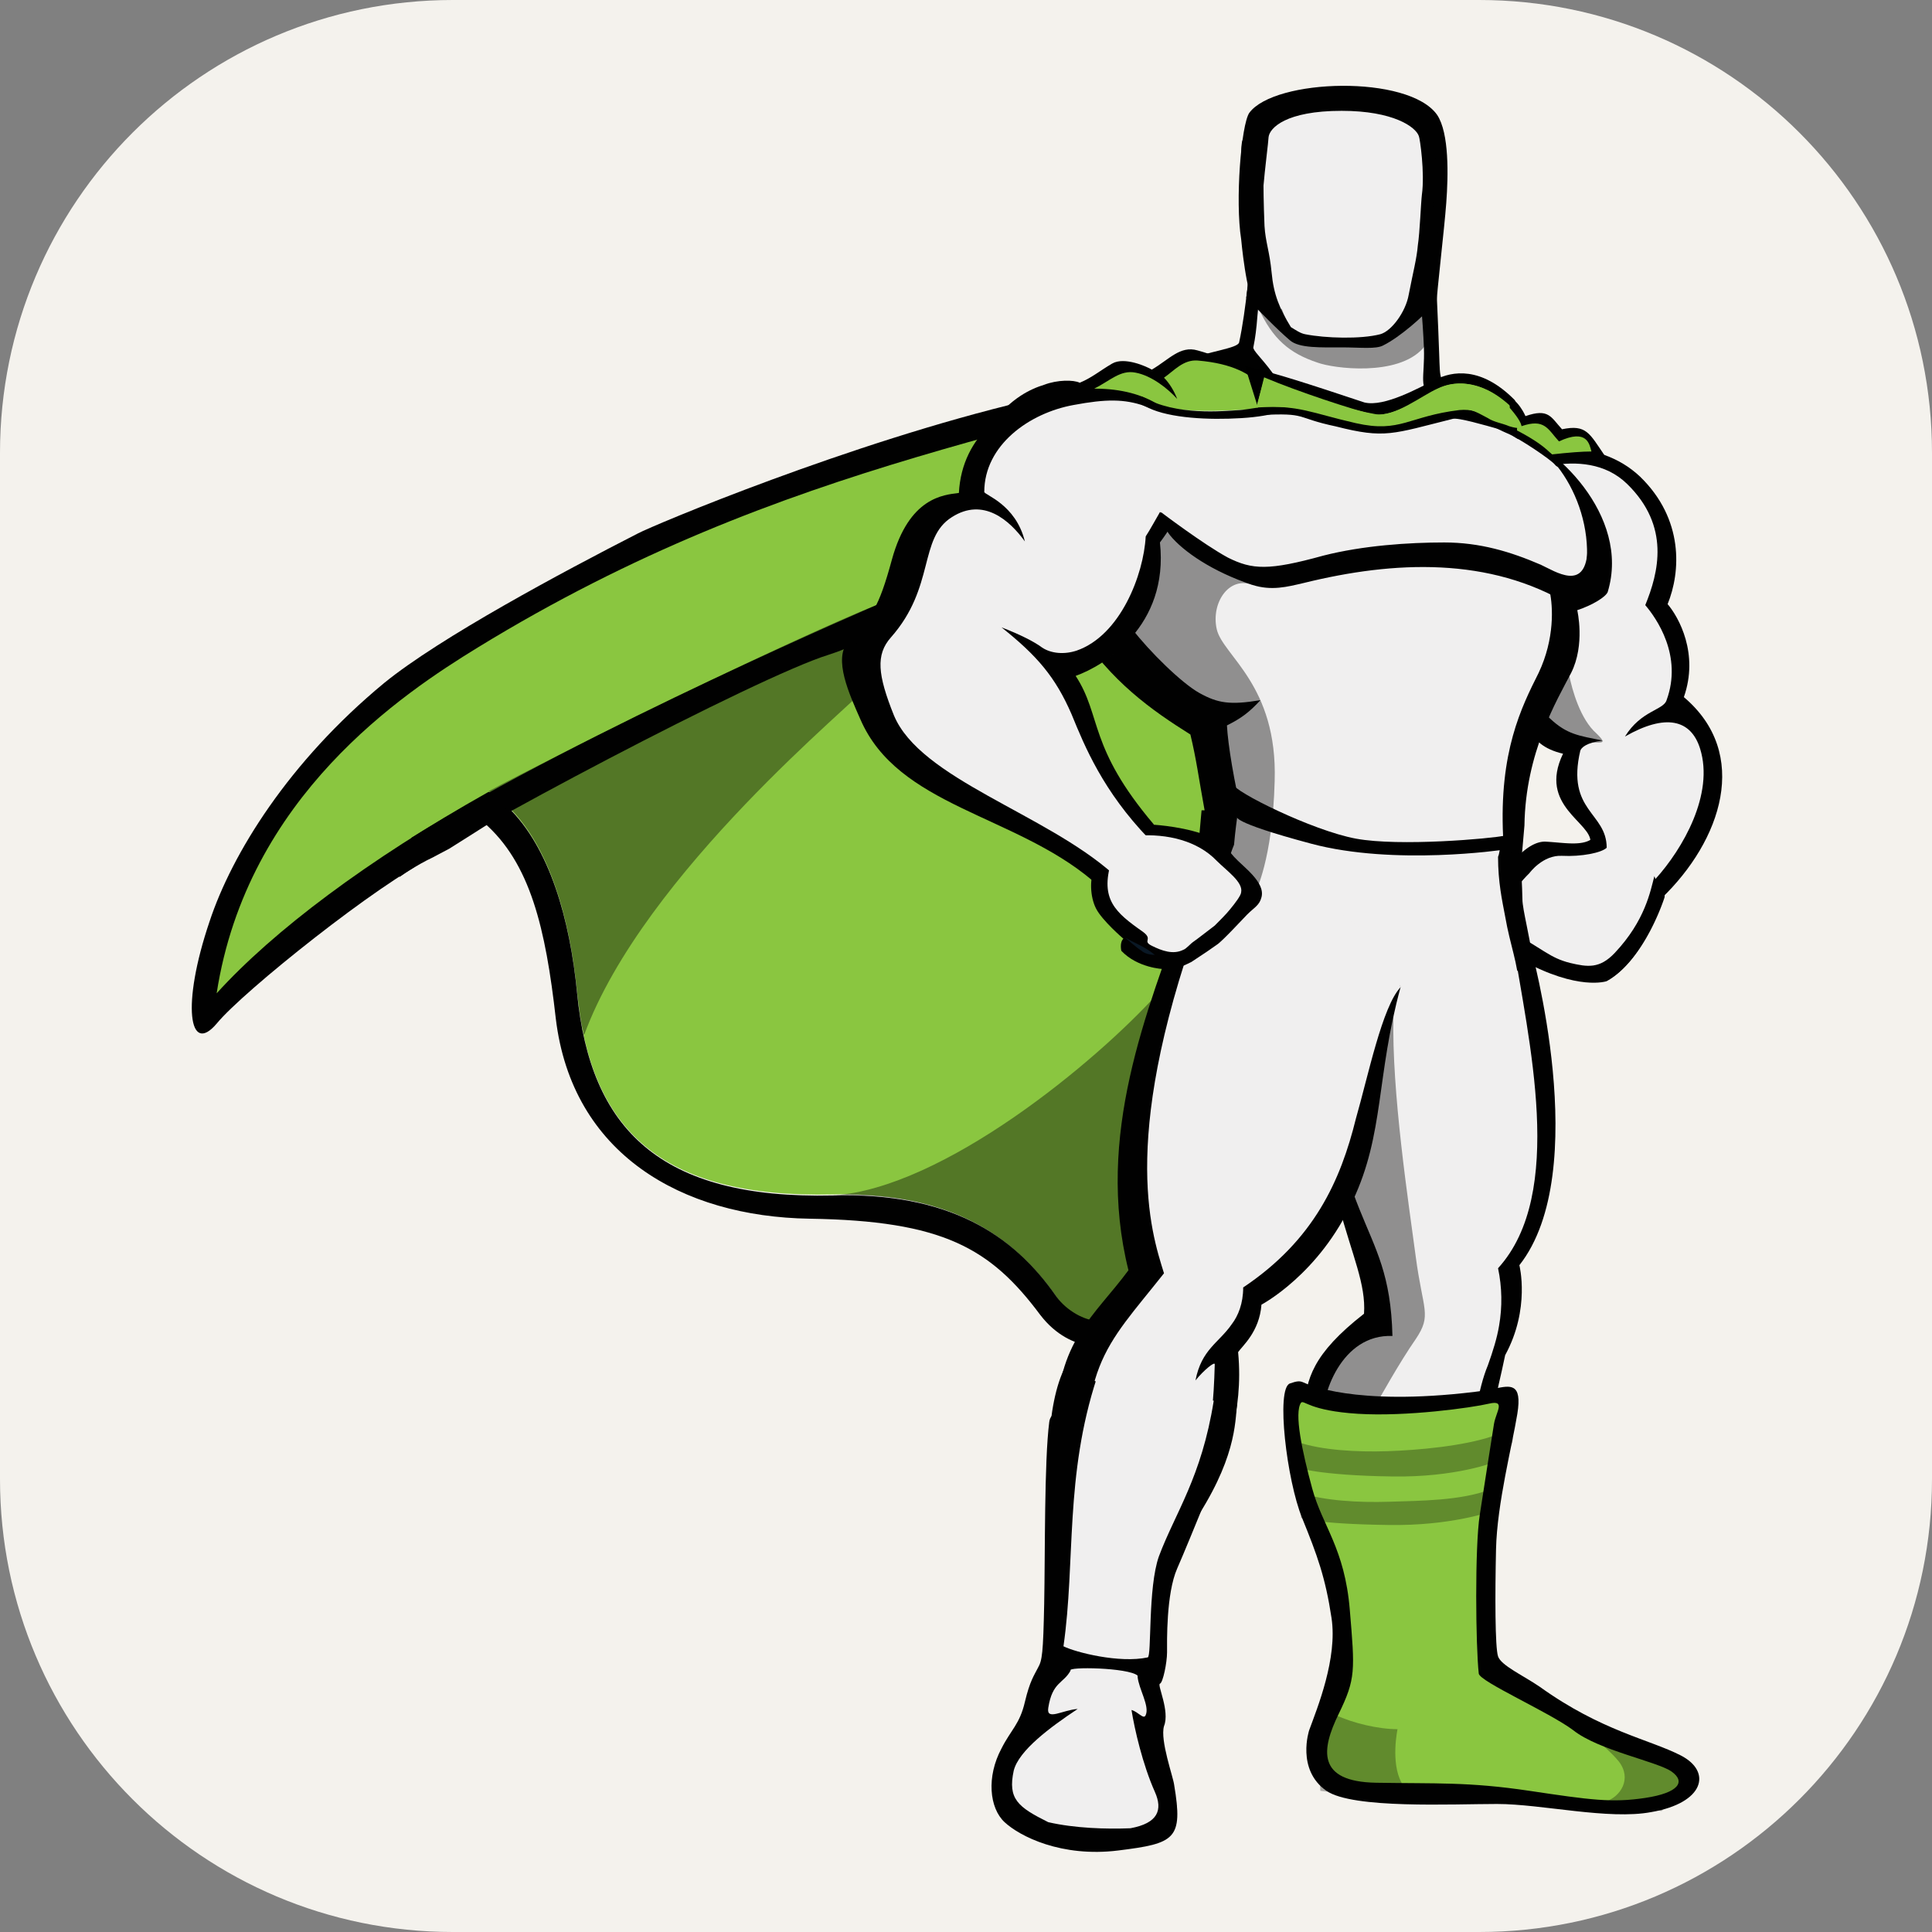 <svg xmlns="http://www.w3.org/2000/svg" width="256" height="256" fill="none"><rect width="100%" height="100%" fill="#808080" stroke="none"/><path fill="#F4F2ED" d="M196 0H60C26.863 0 0 26.863 0 60v136c0 33.137 26.863 60 60 60h136c33.137 0 60-26.863 60-60V60c0-33.137-26.863-60-60-60"/><path fill="#010101" d="M57.232 113.669c-6.862 3.213-25.025 17.679-28.523 21.966-3.633 4.286-4.709-2.411-.942-13.528 2.96-8.974 10.494-21.163 23.14-31.61 7.4-6.028 23.68-14.733 33.636-19.823 2.018-1.072 28.119-12.055 51.395-17.547 2.018-.536-2.422 3.349-3.095 5.492-3.498 10.18-73.325 53.844-73.325 53.844zm98.348 122.823c1.211 7.232.135 7.768-7.399 8.706-7.535.938-13.051-1.876-15.069-3.75-2.018-1.876-2.421-6.028-.403-9.778 1.211-2.411 2.422-3.215 3.095-6.161.673-2.813 1.211-3.483 1.749-4.554.537-.938.673-1.876.807-8.439.134-6.562 0-18.886.673-24.109.673-5.357 23.949 2.411 23.949 2.411s-5.517 13.662-6.997 17.01-1.345 9.778-1.345 11.117-.538 4.018-.942 4.152 1.345 3.616.537 5.626c-.538 1.875 1.211 6.697 1.345 7.769m8.88-204.795c-.807-5.09 0-15.136 1.076-16.743 3.365-4.554 21.123-5.09 24.891.268 1.614 2.41 1.48 8.036 1.211 11.653-.269 3.616-1.211 11.384-1.346 13.93-.134 1.875-19.642 4.821-23.948-.268-1.211-1.34-1.884-8.84-1.884-8.84m39.555 191.802c8.207 5.894 14.531 6.965 18.701 9.108 4.171 2.144 3.095 6.296-3.901 7.501-5.651 1.071-14.531-1.072-20.45-1.072-5.92 0-19.105.67-22.604-1.74-4.035-2.813-2.287-8.037-2.287-8.037 1.077-2.946 3.767-9.51 2.96-14.867s-1.884-8.304-3.902-13.261c-2.018-4.955-3.497-17.143-1.614-17.813 1.884-.67 1.345 0 3.767.535s5.113 1.339 10.36 1.339 11.032-.804 13.051-1.205c2.018-.402 3.632-.804 2.959 3.348-.672 4.152-2.69 11.921-2.825 17.948-.134 6.028-.134 12.993.269 14.198s3.364 2.545 5.516 4.018"/><path fill="#8AC640" d="M175.224 45.091c-14.799 12.725-43.457 16.207-85.971 32.548-10.898 4.152-39.959 16.608-46.955 29.601 23.544-13.528 32.29 5.089 34.173 24.243 1.748 17.948 10.763 27.324 33.904 26.787 23.814-.535 31.079 13.261 37.671 29.468 12.781-62.015 33.232-74.069 46.416-84.65 27.985-22.637-6.457-62.551-19.238-57.997"/><path fill="#8AC640" d="M175.224 45.091C139.705 57.413 104.59 60.494 63.286 85.81c-9.821 6.028-30.54 19.689-34.577 45.808 15.068-16.609 49.914-37.503 92.564-50.763 21.526-6.698 37.268-11.117 56.372-18.484-1.345-8.573-1.345-11.922-2.421-17.279"/><path fill="#010101" d="M220.564 118.49s-2.557 8.706-7.669 11.52c0 0-3.767 1.339-11.301-2.813-2.153-1.205-3.767-5.357-3.633-6.697.135-3.215 2.153-4.688 2.153-4.688s2.153-3.617 4.709-3.483c2.557.134 6.862.535 8.207-.67 1.21-1.339 7.803 2.411 7.534 6.831m-54.893-84.248s-.537 6.831-1.479 11.117c-.135.804-4.171 1.205-7.131 2.41 5.65 16.074 39.689 15.94 44.129 8.037-2.152-1.473-6.458-3.75-8.476-4.553-2.018-.805-1.883-.67-2.018-4.42-.134-3.752-.404-10.716-.673-12.591s-21.123-1.876-24.352 0"/><path fill="#F0EFEF" d="M167.017 34.242s0 3.884-.404 7.634c-.134 1.741-.269 2.813-.538 4.152-.134.804 4.574 4.018 5.92 11.117 6.458 14.331 21.392 7.233 27.581.402-2.153-1.474-5.651-3.483-9.687-5.09-2.018-.804-1.076-2.545-1.21-6.295-.135-3.75-.673-9.242-.942-11.251-.27-2.009-17.491-2.545-20.72-.67"/><path fill="#010101" d="M165.671 34.242s-.135 2.41-.537 5.223c1.748 1.741 4.035 4.152 5.785 5.626 1.211 1.072 4.17.938 6.862.938 2.421 0 4.574.267 5.516-.268 2.153-1.072 5.247-3.75 6.996-5.76-.134-2.41-.269-4.688-.403-5.76-.136-1.875-20.99-1.875-24.219 0"/><path fill="#010101" d="M177.915 44.421c-1.615 0-3.499-.133-4.979-.402-.673-.133-1.345-.535-1.883-.803-.942-.67-1.884-1.473-2.96-2.278-2.153-1.607-2.287-2.544-2.287-2.946.942-8.438-.269-15.537-.269-15.537s-.942-3.616 4.17-4.554c5.113-.938 8.207-1.071 8.207-1.071s3.229 0 8.207 1.07c5.113.939 4.171 4.555 4.171 4.555s-1.211 7.099-.269 15.538c0 .4-.134 1.338-2.287 2.945-1.884 1.34-3.364 2.813-4.843 3.081-1.481.269-3.364.402-4.978.402"/><path fill="#010101" d="M177.915 13.347c-8.88 0-10.629 2.41-13.186 5.09-.537.669-.134 4.688.808 13.26h1.211s-.808-2.412-.673-5.224.673-2.678.269-3.348c-.538-.805-1.615-2.144.808-3.483 2.421-1.34 6.188 1.071 10.763 1.205 4.574-.134 8.476-2.545 10.897-1.205 2.422 1.339 1.346 2.678.808 3.483-.538.803.134.535.269 3.348.134 2.812-.673 5.224-.673 5.224h1.211c.807-8.572 1.345-12.323.941-12.993-2.287-2.946-4.574-5.224-13.453-5.357m42.649 105.545s-2.557 8.17-7.534 10.983c-1.077-.536-.942-1.339-1.884-2.545-.27-.401-1.211-.67-1.614-1.071-.404-.402-.269-1.072-.942-1.607-.539-.536-.942-.135-1.481-.536-.537-.536-.673-1.206-1.076-1.607-.269-.268-1.345-.402-1.614-.67-.673-.67-6.592-1.875-6.323-3.215a11.7 11.7 0 0 1 1.614-3.482s2.556-3.751 5.112-3.617 4.978.67 6.324-.535c1.48-1.34 9.822 3.616 9.418 7.902"/><path fill="#010101" d="M203.074 59.69s8.476-2.009 14.261 3.483c5.786 5.626 5.381 12.59 3.633 16.876 1.48 1.742 4.171 6.563 2.153 12.323 8.879 7.5 4.977 19.02-2.96 26.654 0 0-1.884-6.965-9.418-7.367.269-2.678-6.996-4.822-3.633-11.787-5.112-1.205-4.978-4.688-5.785-8.973-.673-4.287 1.749-31.208 1.749-31.208"/><path fill="#F0EFEF" d="M199.979 63.44s9.821-4.955 15.607.67c5.785 5.626 4.17 11.787 2.421 16.073 1.48 1.74 4.978 6.698 2.825 12.59-.403 1.34-3.363 1.34-5.516 4.822 5.381-3.081 8.745-2.277 9.956 1.607 1.884 6.027-2.288 13.26-5.92 17.278 0-.134-.135-.268-.135-.401-.537 2.009-1.21 5.893-5.246 10.179-2.019 2.143-3.633 1.875-5.92 1.339-2.691-.67-3.633-1.876-7.4-3.884-2.152-1.205-.942-2.679-.942-3.884 0-.268.269-.67.673-1.206.269-.67 1.076-1.74 2.287-2.946 0 0 1.749-2.411 4.306-2.277s5.247-.401 5.92-1.072c0-4.687-5.381-4.822-3.498-12.858.134-.402.808-1.072 2.96-1.34-3.23-.67-4.709-.804-6.997-2.946-1.614-1.473-2.825-3.348-3.229-5.76-.807-4.151-2.152-25.983-2.152-25.983"/><path fill="#010101" d="M171.591 55.003c-.807-1.072-4.978-6.43-12.916-8.573-2.288-.67-3.767 1.206-6.054 2.545-.673-.402-3.633-1.741-5.247-.804s-2.69 1.875-4.305 2.545c-.808-.402-2.96-.402-4.709.267-1.749.536-4.44 1.742-6.997 5.224-1.614 5.76 28.523 1.473 28.523 1.473z"/><path fill="#8AC640" d="M171.86 55.003c-4.306-1.474-3.633-6.43-13.185-7.233-1.884-.134-3.095 1.339-4.44 2.277.673.67 1.345 1.74 1.749 2.812-1.211-1.339-3.364-3.08-5.517-3.483-2.018-.4-3.363 1.072-5.516 2.144.403.401.807 1.071 1.345 1.876-1.884-1.206-3.229-1.608-5.785-.67-1.749.535-5.112 2.008-7.669 5.625-1.614 5.76 27.178-.67 27.178-.67z"/><path fill="#010101" d="M197.154 57.146s0-1.474-.135-2.813c0-.267-1.076-.937-1.076-1.205l-.269-.268s2.153-1.206 3.767-.536c1.749.536 2.691 2.813 2.691 2.813 3.094-1.071 3.363.134 4.843 1.741 3.23-.67 3.633.535 5.651 3.483 0 0-2.421-.402-7.13.4-4.575.67-8.342-3.75-8.342-3.615"/><path fill="#8AC640" d="M196.616 56.476s.807-.67.537-.805c1.48-.803 3.498-1.74 4.44.805 3.095-1.072 3.498.401 4.978 2.01 3.767-1.742 4.036.4 4.305 1.338-1.21 0-2.959.134-5.381.402-4.574.67-9.014-3.884-8.879-3.75"/><path fill="#010101" d="M150.872 53.127s7.669 2.678 14.127 2.277c6.458-.536 17.49-1.072 23.409 2.411 0 0 6.055-2.144 11.706-.67 5.651 1.473 16.01 11.117 12.916 21.296-.269.67-2.018 1.742-4.036 2.412 0 0 1.076 4.554-.807 8.304-1.884 3.616-6.055 10.582-6.19 20.225-.134 1.607-.402 4.955-.672 6.563-10.494-.402-26.639-4.287-42.515-4.018.134-1.741.269-2.813.404-4.554h.403c-.807-4.42-1.076-6.697-1.884-10.046-5.113-3.214-10.495-6.964-15.068-14.064-4.44-7.099 8.207-30.136 8.207-30.136m51.933 72.328s8.341 29.735-1.48 42.192c0 0 1.48 5.759-1.884 11.92-.538 2.679-1.211 5.09-1.614 7.768-1.749 11.117-4.71 15.805-5.517 33.619l-8.073-.133s-.942-12.859-3.767-19.69c-1.613-3.883-7.938-9.108-7.668-14.331.269-4.018 1.076-7.367 7.938-12.725.538-7.768-7.265-15.135-6.054-44.066z"/><path fill="#F0EFEF" d="M200.383 124.249c2.153 13.662 7.131 33.887-1.884 43.798.532 2.513.578 5.105.134 7.635-.268 1.607-.807 3.348-1.479 5.223-1.346 3.215-1.884 7.903-2.288 10.715-1.749 11.117-1.749 11.654-2.556 29.468l-8.073-.135s-.942-12.858-3.767-19.688c-1.613-3.884-4.977-7.233-5.246-12.457-.269-4.017 2.556-12.054 9.283-11.786-.403-16.207-7.938-12.993-9.956-46.746zm-49.511-71.122s2.96.938 6.188 1.206c3.23.267 6.728 0 9.822-.135 6.458-.535 15.607-1.205 21.661 2.278 0 0 3.364-1.072 6.997-.805 1.614.135 3.229 1.474 5.112 2.01 5.92 1.473 11.57 11.25 9.014 20.091-.269.67-2.153 0-4.306.67.403 1.876.673 6.162-1.48 10.715-2.287 4.555-5.247 10.448-4.709 21.699-14.127-.67-20.45-1.607-34.442-2.277-1.211-4.956-2.019-9.912-2.153-12.457 1.884-.937 2.959-1.74 4.44-3.348-4.036.67-5.651.402-8.073-.938-2.421-1.34-6.727-5.625-8.879-8.438-.269-.268-1.749 4.151-5.112 4.286-1.212-1.74 3.901-6.697 2.959-8.572-3.363-6.831 2.961-25.985 2.961-25.985"/><path fill="#010101" d="M201.459 113.132s.268 4.822.268 6.028c0 1.339 1.077 5.357 1.211 7.232-1.479 2.545-7.937 8.305-19.643 10.448-11.57 2.411-26.908-15.671-26.908-15.671.404-1.741 1.75-6.831 2.691-9.51.135-.267.404-.937.404-1.205 1.211-1.741 41.977 2.678 41.977 2.678"/><path fill="#F0EFEF" d="M198.499 113.535c0 3.348.538 5.759.942 7.902.673 3.885 1.749 6.43 1.749 8.974 0 7.768-10.225 6.429-18.836 6.697-11.571 2.412-21.392-15.671-21.392-15.671.807-3.08 1.345-6.562 2.556-9.509.134-1.608.403-3.617.538-4.554 16.414 0 27.984.937 34.712 1.606.269 1.474 0 4.019-.269 4.555"/><path fill="#010101" d="M185.583 130.812s-7.131-15.805-28.523-11.116c-5.112 14.331-11.974 30.806-7.534 48.62-4.44 6.028-9.553 9.377-9.553 20.493 0 11.117.539 12.992.539 12.992l15.741.805s5.112-6.563 7.13-13.662c.538-2.01 1.077-5.626.673-9.778.538-.803 2.825-2.678 3.095-6.295 0 0 7.669-4.018 12.109-13.795 4.171-8.842 3.094-16.477 6.323-28.264"/><path fill="#F0EFEF" d="M185.583 130.812c-.403-1.473-5.785-15.938-25.697-11.653-11.705 31.075-7.4 43.933-5.651 49.558-7.938 10.046-11.571 12.189-9.956 32.548h10.495c4.843-7.635 5.919-10.448 6.188-20.493 0-.402-1.479.804-2.556 2.143.808-4.152 3.095-4.955 4.844-7.5.807-1.072 1.479-2.679 1.479-4.822 9.418-6.295 12.916-14.198 14.934-22.369 1.615-5.624 3.498-14.867 5.92-17.412"/><path fill="#010101" d="M152.352 109.249s3.633.133 6.862 1.205c3.094 1.071 3.094 1.74 4.305 3.081s4.171 3.348 3.633 5.357c-.269 1.072-.942 1.339-1.884 2.277-.403.402-3.364 3.616-4.036 4.018-.404.268-.942.67-1.346.938l-2.018 1.339c-1.345.67-2.287 1.072-3.767.938 0 0-3.363-.134-5.516-2.411 0 0-.269-1.072.269-1.607 0 0-2.826-2.411-3.633-4.018-.808-1.607-.808-3.884-.269-5.089.269-1.207 5.516-4.555 7.4-6.028m3.364 130.323-.404 3.349s-1.211 1.473-10.225 1.34c-9.149-.134-11.57-2.947-12.377-4.42l-.538-3.483s1.749-2.545 2.153-2.545c2.959.268 13.05 4.286 20.047 5.358.671 0 .805.267 1.344.401m19.508-6.831c0 1.473-.135 1.473-.135 2.947 1.614 1.205 5.651 1.875 13.319 1.741 11.167-.268 21.527 3.349 34.174 1.205l.134-2.411-1.21-.133-44.803-3.617z"/><path fill="#010101" d="M185.045 237.429h3.363c7.266-.267 14.128 1.34 21.527 1.742 3.902-.135 8.745-1.072 8.342-3.885l-38.21-3.215c-2.287 2.545-.539 4.688 4.978 5.358m-43.86-56.389c1.21.804 9.418 5.626 22.737 4.956-.269 2.545-.135 7.501-6.054 16.207-2.96 4.286-5.517 11.787-6.055 21.297.135 2.143 1.346 4.018-.269 6.831.538 1.74 2.691 5.223 3.767 7.366 1.076 2.144 1.615 4.554-5.516 4.688-7.265.134-18.971-.67-17.356-6.295.808-2.946 3.095-6.027 3.364-7.233s.269-4.821 2.556-7.233c2.019-6.696 1.345-13.126.943-19.153-.674-6.296-.808-16.341 1.883-21.431m12.512-109.161c9.553-12.725 1.48-22.904-13.857-19.824-6.189 1.206-12.378 5.493-12.782 13.26-2.018.268-6.592.536-8.879 8.84-1.749 6.43-2.691 7.635-5.786 10.85-2.018 2.276.135 6.964 1.614 10.313 4.979 11.519 20.316 12.59 30.676 21.297 3.498-.938 7.13-4.822 8.207-7.366-8.745-10.315-6.862-14.332-10.36-19.69 3.767-1.34 12.378-6.563 11.167-17.68"/><path fill="#F0EFEF" d="M151.813 71.075c.538-.804 1.48-2.544 1.884-3.215.135-.134 1.615 2.411 1.749 2.278 3.633-5.894 4.574-14.467.403-15.27-.942-.134-2.69-.535-4.17-1.072-2.691-.938-5.112-.938-9.418-.133-5.92 1.07-11.839 5.357-11.839 11.519 0 .401 4.169 1.607 5.381 6.563-2.019-2.813-5.517-5.894-9.687-3.215-4.44 2.812-2.153 9.242-8.073 15.938-2.018 2.278-1.749 4.956.403 10.314 3.498 8.439 20.047 12.992 29.061 21.029 2.153-.938 3.633-3.081 4.709-4.688-6.054-6.295-8.476-12.19-10.225-16.475-2.152-4.956-4.574-7.768-9.283-11.52 2.422.938 4.306 1.876 5.381 2.68 1.211.803 2.96.937 4.575.4 5.786-2.007 8.881-10.044 9.149-15.133"/><path fill="#010101" d="M210.339 73.218c-.404 5.09-4.171 2.545-6.189 1.607-4.036-1.74-8.073-2.946-12.782-2.946s-10.763.402-16.009 1.741c-7.266 2.009-9.419 1.876-12.648.268-3.228-1.742-8.878-6.028-8.878-6.028s-.135 1.34 1.21 3.081c1.749 2.143 5.651 4.822 10.898 6.563 2.556.804 4.575.267 6.862-.268 11.974-2.947 24.62-3.482 35.249 2.947.538.267 2.422-.536 3.229-1.742 1.076-1.74-.942-5.223-.942-5.223"/><path fill="#0A1825" d="M149.123 124.249c1.076.67 2.422 1.072 3.901 2.277 0 0-1.211 0-1.748-.535-.673-.402-2.019-1.607-2.153-1.742"/><path fill="#F0EFEF" d="M188.005 18.035c-.404-1.206-3.364-3.35-10.225-3.35-7.4 0-9.553 2.278-9.687 3.483 0 .402-.538 4.689-.673 6.43 0 0 0 2.143.134 5.357.135 2.143.673 3.348.942 6.161.269 2.946 1.077 4.822 2.556 7.233.673.401 1.211.804 1.884.938 2.691.535 7.4.67 9.956 0 1.48-.402 3.364-2.947 3.767-5.224.538-2.812 1.076-4.822 1.211-6.563.269-1.74.404-5.625.538-6.697.404-2.946-.269-7.5-.403-7.768"/><path fill="#010101" d="M173.878 183.585s7.131 3.081 24.756.402c0 0-4.978 24.913-2.69 37.369 0 0 2.287 3.215 19.239 9.376 0 0 7.534 1.875 7.265 5.626 0 0 .269.804-8.879.535-9.149-.268-17.76-1.875-23.814-1.875-6.055 0-12.513.267-13.589-1.473-1.21-1.607.269-5.76 2.018-8.171 1.885-2.544 1.346-4.42 1.212-8.974-.405-11.92-9.554-24.243-5.518-32.815"/><path fill="#8AC640" d="M172.398 185.862c-.942 1.34.134 6.429 1.48 11.385 1.345 4.956 4.306 7.903 4.978 16.073.672 8.036.807 9.108-1.48 13.795s-2.96 8.974 4.977 9.108 12.244-.134 20.316 1.072c8.073 1.205 10.898 1.607 15.338.938 4.44-.67 5.382-2.144 3.499-3.483-1.884-1.339-9.688-2.812-13.051-5.492-3.229-2.411-12.378-6.429-12.512-7.5-.403-3.617-.538-16.743.134-21.029.673-4.287 1.615-10.448 1.884-12.055.27-1.607 1.614-3.215-.673-2.679-2.287.535-10.897 1.741-17.355 1.34s-7.131-1.875-7.535-1.473"/><path fill="#010101" d="M176.973 227.25c2.287 1.071 5.651 1.875 8.207 1.875 0 0-.943 4.421.538 7.099 1.479 2.679-10.764 1.072-10.764 1.072l-.537-9.51zm35.653 11.519c2.153-.67 3.633-3.081 1.884-5.358-1.884-2.277-3.498-2.679-1.077-2.812 2.422-.134 11.302 5.223 11.302 5.223l-4.575 4.152zm-40.632-47.683c3.095 1.072 7.804 1.339 11.84 1.205s10.091-.67 13.993-2.009c3.901-1.339 2.287 1.473 2.287 1.473l-2.153 2.01s-5.112 2.009-13.454 1.875c-9.821-.134-12.781-1.205-12.781-1.205zm.269 6.697c3.095 1.072 7.804 1.34 11.84 1.205 4.036-.133 9.418-.133 13.32-1.607 1.614-.535.673 1.742.673 1.742l-.673 1.205s-5.247 1.875-13.455 1.741c-9.821-.134-11.57-.938-11.57-.938z" opacity=".3"/><path fill="#010101" d="M163.384 103.891c0 .938 10.494 6.161 16.279 7.233 5.786 1.071 17.894 0 19.778-.402l-.27 1.875s-14.395 2.144-25.427-.803-9.822-3.617-9.822-3.617z"/><path fill="#F0EFEF" d="M140.915 218.142c1.615.804 7.4 2.277 11.167 1.473.538-.134 0-9.242 1.48-13.394 2.153-5.76 5.651-10.447 7.265-20.626-5.651-.536-12.108-2.01-15.472-3.082-4.305 13.127-2.825 24.378-4.44 35.629m9.015 8.439c.942.267 1.615 1.338 1.884.67.538-1.206-.942-3.483-1.077-5.09v-.134c-1.21-1.071-9.417-1.206-8.879-.67-.942 1.741-2.422 1.473-2.959 4.956-.269 1.74 1.884.268 3.901.133-3.632 2.411-7.803 5.492-8.476 8.171-.807 3.75.538 4.822 4.575 6.831 3.498.804 7.668.938 10.897.804 3.633-.67 4.306-2.411 3.229-4.822-1.615-3.617-2.691-8.305-3.095-10.849"/><path fill="#010101" d="M151.41 52.591c4.44 2.545 10.629 1.876 12.916 1.742.538 0 5.92-.938 6.189-.805.538.135.538.536.538.536s-2.018 1.072-6.592 1.34c-4.306.267-9.418 0-12.243-1.34-3.364-1.473-.808-1.473-.808-1.473m45.744 2.545c.807.535 6.054 2.545 8.342 4.956 2.018 2.143.942 2.01.537 1.473-.537-.67-4.708-3.482-6.323-4.152-1.614-.67-3.633-1.875-3.633-2.143s1.077-.134 1.077-.134"/><path fill="#F0EFEF" d="M150.737 110.721c3.901-.267 7.938.67 10.494 3.349 1.346 1.339 3.498 2.812 3.229 4.152 0 .401-.807 1.473-1.479 2.277-.404.535-1.615 1.741-2.019 2.143-.537.402-2.421 1.875-2.825 2.143-.403.268-.942.938-1.345 1.072-1.345.67-2.825.134-4.171-.535-1.345-.67.27-.805-1.211-1.876-3.632-2.545-5.65-4.287-4.17-9.242.134-.938 1.613-2.01 3.497-3.483"/><path fill="#010101" d="M116.43 80.05c-12.109 4.821-42.92 20.091-51.664 24.779 7.265 4.553 10.628 15.536 11.705 26.653.134 1.072.269 2.01.404 3.081q.201 1.406.403 2.01c0 .134 0 .402.134.535 7.938-21.564 36.326-44.334 37.403-46.075.537-.804-.673-4.286 1.21-7.634 2.423-4.288 7.132-6.163.405-3.35m28.791 101.124c6.189-12.322 6.324-24.109 6.189-37.905 0-5.76 4.17-13.93 2.018-11.653-8.073 8.973-28.388 25.851-43.053 26.788 20.585-.67 28.657 9.644 34.846 22.77" opacity=".4"/><path fill="#010101" d="M52.926 116.213c7.668-5.492 47.358-26.52 56.911-29.467 9.552-3.08 6.592-6.697 6.592-6.697s-38.748 16.608-61.889 30.94"/><path fill="#010101" d="M165.94 77.504c-3.095-1.205-5.516 2.412-4.709 5.894s8.073 7.366 7.669 20.091c-.269 10.448-2.556 14.733-2.556 14.733l-5.113-6.428s-.807-14.466-2.556-16.61c-1.749-2.142-7.265-6.027-9.418-8.036-2.153-2.01 2.422-4.687 2.153-8.438-.269-3.616 2.287-10.85 2.287-10.85zm18.702 57.059c-.269 10.045 2.018 24.913 2.959 32.012.942 7.098 2.153 7.634 0 10.849-2.152 3.081-4.977 8.171-4.977 8.171l-9.284-.804s7.4-9.376 7.803-11.118c.403-1.74-3.767-15-3.767-15zm-17.894-93.758c1.884 4.151 4.17 6.026 7.803 7.233 2.152.803 10.628 1.875 13.992-1.876 1.48-1.741.538-6.43.538-6.43l-7.669 6.162-10.36-1.875-1.21-3.08z" opacity=".4"/><path fill="#000" d="M164.962 48.5c4.314 1 8.814 2.5 15.814 4.824 2.669.665 7.315-1.995 9.391-2.993 2.224-1.165 6.079-1.831 10.526 2.662.445.499.307 4.507.307 4.507 1.038 1.845-1-.5-3.5-1.514 8.5 3.447-3.532-.853-5-.486-8 2-8.977 2.665-15.5 1-5.529-1.164-3.625-1.833-10-1.5"/><path fill="#8AC640" d="M167.554 50.046c3.498 2.278 12.244 4.42 14.665 4.822 2.422.536 6.324-2.544 8.207-3.348 2.019-.938 5.517-1.474 9.553 2.143.403.402-.942 2.143-.942 2.143-.135-.134-.942-.134-2.019-.67-1.076-.535-2.018-.938-3.632-.803-6.727.803-7.803 3.08-13.723 1.74s-7.4-2.41-13.185-2.143"/><path fill="#8AC640" d="M167.5 50c4.44 1.875 11.894 4.333 14.316 4.868 2.421.536 6.323-1.875 8.207-3.08 3.364-2.143 7.669-.402 9.687 1.875 1.345 1.473 1.884 2.41 1.884 2.813 0 .535-1.614 0-1.614 0-.942-.402-2.019-.536-2.825-1.072-1.077-.536-2.154-1.34-3.767-1.206-6.728.805-8.073 3.081-13.858 1.742-5.785-1.34-6.842-2.341-13.03-1.94"/><path fill="#010101" d="M145.49 175.548c-.269-.267.269-.535 0-.535-1.748 0-4.17-1.34-5.517-3.215-5.784-8.304-14.261-13.795-29.598-13.394-23.007.536-32.156-8.839-33.905-26.787-.942-9.778-3.633-19.288-9.149-24.646l-3.229 2.01c6.189 5.357 8.207 14.063 9.553 25.984 2.152 17.948 16.683 26.253 33.635 26.52 17.625.268 23.948 3.885 30.54 12.725 2.153 2.813 4.575 3.75 6.458 4.152z"/><path fill="#010101" d="M207.917 89.425c.404 2.009 1.48 5.893 3.632 7.768.943.938 1.077 1.205.27 1.205-.808 0-6.728-.267-6.728-.267l-1.614-2.813z" opacity=".4"/></svg>